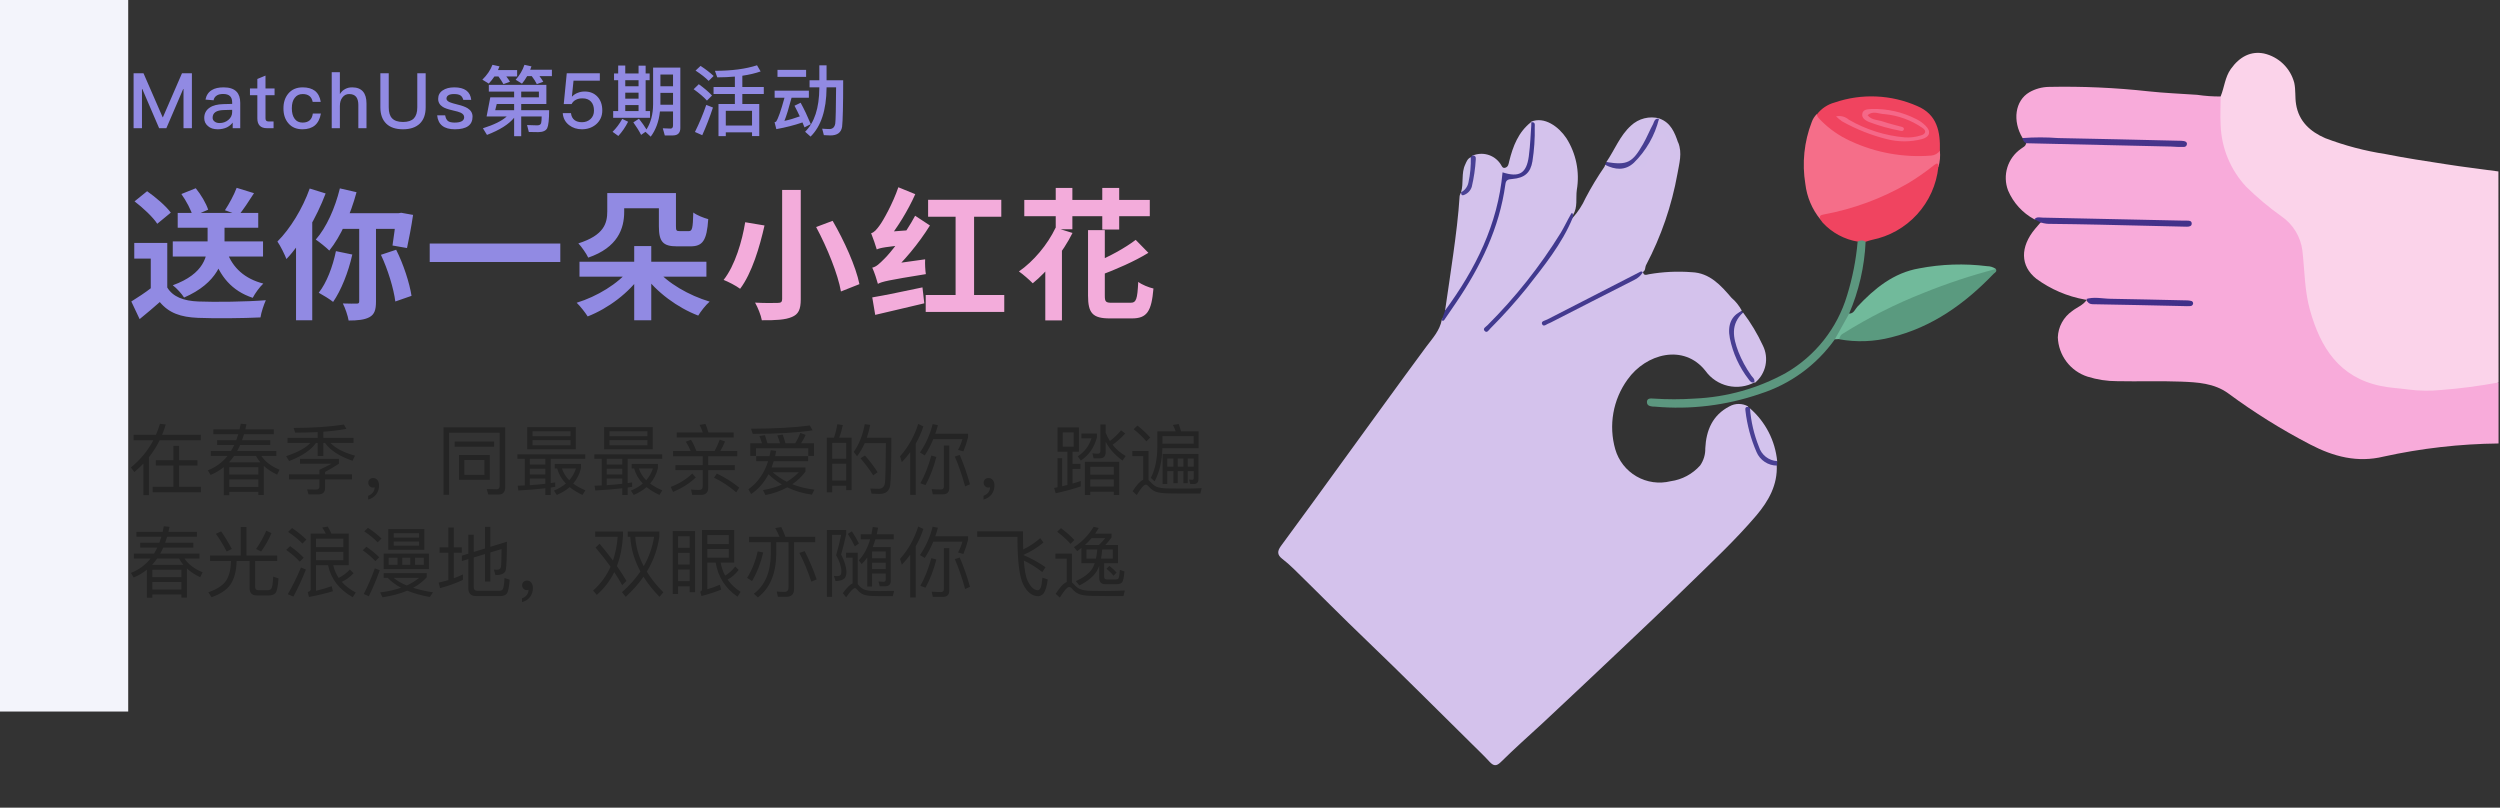 <svg width="390" height="126" viewBox="0 0 390 126" fill="none" xmlns="http://www.w3.org/2000/svg">
<rect x="0" y="0" width="390" height="126" fill="#333333" stroke="none"/>
<path d="M20.84 11.432V20H22.148V13.88H22.196L24.824 20H25.952L28.58 13.88H28.628V20H29.936V11.432H28.388L25.412 18.296H25.376L22.388 11.432H20.84ZM34.897 13.628C34.129 13.628 33.505 13.76 33.049 14.048C32.521 14.36 32.185 14.864 32.053 15.536L33.313 15.644C33.385 15.296 33.565 15.044 33.853 14.876C34.093 14.732 34.417 14.66 34.813 14.66C35.749 14.66 36.217 15.092 36.217 15.956V16.208L34.825 16.244C33.913 16.268 33.193 16.448 32.689 16.808C32.137 17.18 31.861 17.72 31.861 18.416C31.861 18.932 32.053 19.352 32.449 19.676C32.809 20 33.313 20.168 33.961 20.168C34.513 20.168 34.993 20.06 35.401 19.868C35.761 19.688 36.061 19.436 36.301 19.124V20H37.477V16.04C37.477 15.284 37.285 14.708 36.913 14.312C36.481 13.856 35.809 13.628 34.897 13.628ZM36.217 17.132V17.492C36.217 17.972 36.013 18.38 35.629 18.704C35.245 19.028 34.789 19.196 34.249 19.196C33.925 19.196 33.661 19.112 33.469 18.956C33.265 18.8 33.169 18.608 33.169 18.368C33.169 17.6 33.745 17.192 34.909 17.168L36.217 17.132ZM41.417 11.792L40.145 12.32V13.796H38.993V14.852H40.145V18.452C40.145 18.944 40.253 19.316 40.493 19.58C40.733 19.856 41.129 20 41.657 20H42.677V18.944H41.861C41.705 18.944 41.597 18.896 41.525 18.824C41.453 18.74 41.417 18.62 41.417 18.452V14.852H42.833V13.796H41.417V11.792ZM47.218 13.628C46.258 13.628 45.514 13.952 44.974 14.6C44.469 15.2 44.218 15.968 44.218 16.904C44.218 17.864 44.469 18.632 44.986 19.232C45.514 19.856 46.245 20.168 47.194 20.168C47.986 20.168 48.633 19.964 49.114 19.568C49.593 19.16 49.917 18.536 50.062 17.708H48.801C48.681 18.644 48.154 19.124 47.206 19.124C46.654 19.124 46.245 18.92 45.969 18.536C45.669 18.14 45.526 17.588 45.526 16.892C45.526 16.196 45.669 15.644 45.981 15.26C46.282 14.864 46.69 14.672 47.218 14.672C47.65 14.672 47.998 14.768 48.261 14.972C48.526 15.164 48.694 15.476 48.778 15.896H50.038C49.917 15.128 49.605 14.552 49.126 14.168C48.645 13.808 48.01 13.628 47.218 13.628ZM51.749 11.264V20H53.021V16.52C53.021 15.98 53.153 15.536 53.429 15.188C53.693 14.84 54.041 14.672 54.473 14.672C54.953 14.672 55.325 14.816 55.565 15.116C55.781 15.404 55.901 15.812 55.901 16.364V20H57.173V16.148C57.173 15.332 56.993 14.708 56.633 14.288C56.249 13.844 55.685 13.628 54.941 13.628C54.545 13.628 54.197 13.7 53.885 13.868C53.537 14.036 53.249 14.312 53.021 14.672V11.264H51.749ZM59.336 11.432V16.736C59.336 17.852 59.648 18.704 60.272 19.304C60.872 19.88 61.736 20.168 62.876 20.168C64.004 20.168 64.868 19.868 65.48 19.292C66.092 18.704 66.404 17.852 66.404 16.736V11.432H65.096V16.76C65.096 17.528 64.916 18.092 64.568 18.464C64.208 18.836 63.644 19.028 62.876 19.028C62.096 19.028 61.532 18.836 61.172 18.464C60.812 18.092 60.644 17.528 60.644 16.76V11.432H59.336ZM70.874 13.628C70.13 13.628 69.518 13.784 69.05 14.108C68.582 14.42 68.354 14.864 68.354 15.428C68.354 15.956 68.594 16.376 69.074 16.676C69.362 16.868 69.878 17.048 70.61 17.216C71.246 17.36 71.666 17.48 71.858 17.576C72.218 17.744 72.41 17.984 72.41 18.284C72.41 18.836 71.906 19.124 70.922 19.124C70.442 19.124 70.106 19.04 69.89 18.884C69.674 18.716 69.518 18.416 69.446 17.996H68.198C68.342 19.436 69.254 20.168 70.958 20.168C72.794 20.168 73.718 19.508 73.718 18.2C73.718 17.648 73.466 17.216 72.974 16.904C72.638 16.688 72.11 16.484 71.402 16.316C70.778 16.16 70.37 16.04 70.154 15.944C69.818 15.788 69.65 15.608 69.65 15.392C69.65 15.152 69.758 14.96 69.986 14.84C70.178 14.72 70.466 14.672 70.85 14.672C71.282 14.672 71.618 14.744 71.834 14.888C72.038 15.02 72.182 15.248 72.278 15.584H73.514C73.37 14.276 72.482 13.628 70.874 13.628ZM80.205 14.288V15.188H76.485L75.909 18.164H79.053C78.333 18.836 77.085 19.46 75.333 20.012L75.969 21.044C77.949 20.288 79.365 19.4 80.205 18.368V21.248H81.309V18.164H84.501C84.501 18.644 84.465 18.992 84.417 19.208C84.345 19.436 84.141 19.556 83.805 19.556C83.313 19.556 82.785 19.532 82.221 19.508L82.497 20.588C82.977 20.6 83.481 20.612 83.985 20.612C84.705 20.6 85.161 20.396 85.365 19.988C85.557 19.592 85.665 18.656 85.665 17.192H81.309V16.22H85.233V13.244H76.257V14.288H80.205ZM80.205 16.22V17.192H77.253L77.493 16.22H80.205ZM81.309 15.188V14.288H84.069V15.188H81.309ZM77.133 11.924H77.757C78.045 12.308 78.309 12.716 78.537 13.124L79.557 12.752C79.401 12.488 79.209 12.212 78.981 11.924H80.673V10.928H77.685C77.757 10.748 77.841 10.556 77.925 10.352L76.821 10.112C76.509 10.94 75.981 11.708 75.249 12.428L76.245 13.04C76.569 12.692 76.869 12.32 77.133 11.924ZM82.233 11.876H82.953C83.265 12.272 83.529 12.692 83.745 13.124L84.753 12.752C84.597 12.476 84.393 12.188 84.153 11.876H86.097V10.88H82.713C82.773 10.712 82.833 10.532 82.905 10.352L81.813 10.112C81.537 10.94 81.081 11.72 80.445 12.44L81.429 13.052C81.729 12.692 81.993 12.296 82.233 11.876ZM88.413 11.432L87.945 16.232H89.169C89.337 15.92 89.565 15.692 89.877 15.548C90.165 15.404 90.489 15.344 90.873 15.344C91.449 15.344 91.881 15.512 92.193 15.848C92.505 16.184 92.661 16.652 92.661 17.252C92.661 17.804 92.481 18.236 92.121 18.572C91.761 18.896 91.317 19.064 90.789 19.064C90.309 19.064 89.925 18.956 89.637 18.74C89.313 18.5 89.121 18.128 89.073 17.648H87.789C87.849 18.44 88.185 19.076 88.797 19.532C89.349 19.952 90.009 20.168 90.777 20.168C91.629 20.168 92.361 19.916 92.973 19.412C93.621 18.848 93.957 18.128 93.957 17.24C93.957 16.316 93.693 15.596 93.189 15.068C92.685 14.54 92.025 14.276 91.221 14.276C90.837 14.276 90.477 14.336 90.165 14.468C89.817 14.588 89.517 14.78 89.253 15.056H89.217L89.469 12.584H93.573V11.432H88.413ZM96.436 10.22V11.456H95.788V12.512H96.436V17.324H95.656V18.38H101.404V17.324H100.72V12.512H101.344V11.456H100.72V10.244H99.616V11.456H97.54V10.22H96.436ZM97.54 17.324V16.388H99.616V17.324H97.54ZM99.616 12.512V13.46H97.54V12.512H99.616ZM97.54 15.392V14.456H99.616V15.392H97.54ZM99.676 18.524L98.8 19.088C99.304 19.796 99.712 20.444 100.012 21.044L100.696 20.564L101.512 21.32C102.304 20.264 102.784 18.956 102.952 17.384H104.992V19.568C104.992 19.892 104.86 20.06 104.596 20.06C104.224 20.06 103.828 20.036 103.396 20.012L103.708 21.128H104.956C105.736 21.128 106.132 20.744 106.132 19.976V10.544H101.884V16.28C101.872 17.84 101.524 19.136 100.852 20.192C100.564 19.712 100.168 19.148 99.676 18.524ZM97.072 18.548C96.64 19.328 96.136 20 95.56 20.564L96.46 21.212C97.036 20.588 97.552 19.844 97.984 18.992L97.072 18.548ZM103.024 14.492H104.992V16.34H103.024V14.492ZM104.992 13.46H103.024V11.624H104.992V13.46ZM111.316 13.568V14.66H114.64V16.22H112.084V21.236H113.224V20.648H117.316V21.224H118.444V16.22H115.804V14.66H119.152V13.568H115.804V11.816C116.884 11.66 117.832 11.432 118.66 11.144L118.096 10.184C116.32 10.76 114.136 11.048 111.532 11.048L111.892 12.068C112.864 12.068 113.776 12.02 114.64 11.948V13.568H111.316ZM113.224 19.58V17.288H117.316V19.58H113.224ZM109.288 10.28L108.508 11.012C109.384 11.588 110.068 12.128 110.548 12.62L111.328 11.852C110.764 11.324 110.08 10.796 109.288 10.28ZM109.012 13.136L108.208 13.916C109.096 14.552 109.792 15.14 110.284 15.692L111.076 14.9C110.524 14.312 109.828 13.724 109.012 13.136ZM110.176 16.364C109.684 17.804 109.096 19.208 108.412 20.588L109.552 21.092C110.152 19.748 110.716 18.308 111.22 16.772L110.176 16.364ZM121.288 10.904V11.996H125.752V10.904H121.288ZM120.844 14.144V15.248H122.38C121.828 17.264 121.396 18.5 121.072 18.968C121.024 19.004 120.952 19.04 120.832 19.064L121.108 20.144C122.572 19.88 123.928 19.532 125.188 19.1L125.5 19.868L126.484 19.364C125.98 18.152 125.452 17.036 124.9 16.028L123.94 16.496C124.216 17.012 124.492 17.564 124.768 18.152C123.964 18.452 123.16 18.692 122.368 18.86C122.68 18.092 123.052 16.892 123.484 15.248H126.184V14.144H120.844ZM127.816 10.196V12.524H126.292V13.628H127.816V13.736C127.792 16.868 127.048 19.136 125.596 20.552L126.448 21.308C128.08 19.712 128.908 17.192 128.944 13.736V13.628H130.432C130.408 16.82 130.372 18.704 130.3 19.268C130.204 19.844 129.904 20.132 129.376 20.132C129.064 20.132 128.692 20.108 128.26 20.072L128.524 21.08C129.004 21.104 129.34 21.128 129.532 21.128C130.624 21.128 131.236 20.672 131.368 19.76C131.476 18.848 131.536 16.436 131.536 12.524H128.944V10.196H127.816Z" fill="#918AE3"/>
<path d="M26.952 37.66V40.014H41.032V37.66H26.952ZM27.722 33.216V35.526H40.284V33.216H27.722ZM32.386 34.338V37.836C32.386 39.882 31.924 42.698 26.952 44.502C27.568 44.964 28.382 45.866 28.712 46.416C33.948 44.15 35.026 40.674 35.026 37.88V34.338H32.386ZM35.422 39.332L33.2 39.794C34.278 43.116 36.17 45.382 39.426 46.46C39.778 45.778 40.504 44.766 41.076 44.238C38.172 43.49 36.302 41.774 35.422 39.332ZM26.094 37.902H20.946V40.344H23.52V45.998H26.094V37.902ZM26.094 44.854H23.674C22.662 45.646 21.474 46.416 20.484 47.032L21.782 49.782C22.97 48.814 23.96 47.978 24.928 47.12C26.358 48.836 28.184 49.474 30.89 49.584C33.53 49.694 37.974 49.65 40.636 49.518C40.746 48.726 41.186 47.45 41.472 46.834C38.502 47.076 33.508 47.142 30.934 47.032C28.646 46.944 26.974 46.306 26.094 44.854ZM20.99 31.412C22.288 32.402 23.872 33.876 24.532 34.91L26.644 33.172C25.896 32.138 24.268 30.752 22.948 29.828L20.99 31.412ZM36.918 29.3C36.522 30.378 35.73 31.83 35.092 32.798L37.248 33.568C37.952 32.71 38.81 31.412 39.624 30.136L36.918 29.3ZM28.294 30.268C29.064 31.346 29.834 32.798 30.076 33.744L32.474 32.71C32.166 31.742 31.352 30.356 30.538 29.366L28.294 30.268ZM53.022 29.388C52.274 32.446 50.932 35.482 49.26 37.374C49.854 37.77 50.91 38.628 51.372 39.09C53.132 36.912 54.694 33.458 55.618 29.982L53.022 29.388ZM52.406 39.178C51.9 41.62 50.954 44.128 49.722 45.668C50.338 45.998 51.46 46.68 51.966 47.098C53.198 45.316 54.342 42.5 54.958 39.706L52.406 39.178ZM53.506 33.26L52.516 35.702H62.526V33.26H53.506ZM56.036 34.338V47.01C56.036 47.296 55.926 47.362 55.64 47.362C55.332 47.362 54.408 47.384 53.484 47.34C53.858 48.066 54.254 49.232 54.386 50.002C55.794 50.002 56.872 49.892 57.642 49.474C58.434 49.034 58.654 48.308 58.654 47.032V34.338H56.036ZM59.424 39.75C60.502 42.016 61.426 45.052 61.668 47.032L64.198 46.152C63.89 44.15 62.944 41.224 61.8 38.958L59.424 39.75ZM61.822 33.26V33.612C61.668 35.152 61.426 37.11 61.228 38.298L63.494 38.694C63.78 37.374 64.176 35.328 64.44 33.524L62.592 33.194L62.174 33.26H61.822ZM48.314 29.41C47.192 32.556 45.278 35.68 43.276 37.682C43.738 38.32 44.442 39.772 44.684 40.41C47.082 37.902 49.37 33.942 50.8 30.18L48.314 29.41ZM46.18 35.482V49.958H48.71V32.996L48.688 32.974L46.18 35.482ZM67.036 37.99V40.872H87.408V37.99H67.036ZM96.032 30.114V32.49H104.04V30.114H96.032ZM94.734 30.114V32.952C94.734 34.822 94.25 36.692 90.224 37.968C90.664 38.408 91.5 39.596 91.764 40.19C96.362 38.606 97.374 35.68 97.374 33.04V30.114H94.734ZM102.786 30.114V35.306C102.786 37.704 103.424 38.43 105.602 38.43C106.02 38.43 107.252 38.43 107.714 38.43C109.606 38.43 110.266 37.55 110.486 34.184C109.804 34.008 108.682 33.568 108.154 33.15C108.088 35.658 107.978 36.054 107.45 36.054C107.164 36.054 106.284 36.054 106.042 36.054C105.514 36.054 105.448 35.966 105.448 35.262V30.114H102.786ZM90.4 40.828V43.16H110.2V40.828H90.4ZM98.936 38.386V49.958H101.598V38.386H98.936ZM98.166 42.06C96.45 44.238 93.128 46.262 89.96 47.23C90.51 47.758 91.28 48.726 91.676 49.364C94.888 48.11 98.144 45.668 100.08 42.852L98.166 42.06ZM102.368 41.994L100.432 42.83C102.412 45.58 105.69 48 108.924 49.232C109.32 48.572 110.112 47.56 110.706 47.054C107.472 46.086 104.106 44.15 102.368 41.994Z" fill="#918AE3"/>
<path d="M122.014 29.63V46.658C122.014 47.098 121.838 47.252 121.354 47.252C120.892 47.274 119.242 47.296 117.79 47.208C118.208 47.934 118.714 49.188 118.846 49.958C121.002 49.98 122.52 49.892 123.532 49.452C124.544 49.034 124.918 48.308 124.918 46.68V29.63H122.014ZM127.316 35.416C129.054 38.65 130.726 42.808 131.188 45.47L134.07 44.326C133.52 41.576 131.694 37.55 129.89 34.448L127.316 35.416ZM116.25 34.668C115.788 37.55 114.666 41.422 112.884 43.666C113.61 43.952 114.82 44.568 115.458 45.052C117.306 42.61 118.516 38.496 119.264 35.174L116.25 34.668ZM136.952 44.282C136.952 43.798 138.646 42.984 138.646 42.984V42.918C140.934 40.85 143.31 38.012 145.07 35.174L142.76 33.656C141.198 36.604 138.778 39.596 137.964 40.366C137.194 41.136 136.71 41.62 136.072 41.752C136.402 42.456 136.82 43.754 136.952 44.282ZM136.952 44.282C137.59 43.93 138.558 43.71 144.432 42.764C144.344 42.214 144.278 41.158 144.322 40.454L138.008 41.334L136.82 42.148L136.952 44.282ZM136.776 38.914C136.776 38.43 138.382 37.572 138.382 37.572V37.506C139.944 35.592 141.638 32.864 142.782 30.29L140.142 29.212C139.284 31.742 137.766 34.426 137.26 35.108C136.754 35.812 136.38 36.252 135.896 36.384C136.182 37.088 136.622 38.364 136.776 38.914ZM136.776 38.914C137.282 38.672 138.118 38.496 142.276 38.1C142.298 37.528 142.408 36.56 142.584 35.856L137.876 36.208L136.71 36.956L136.776 38.914ZM136.072 46.394L136.534 49.122C138.734 48.594 141.55 47.956 144.19 47.318L143.904 44.832C141.066 45.426 138.074 46.064 136.072 46.394ZM144.784 31.17V33.81H156.202V31.17H144.784ZM144.41 46.02V48.66H156.664V46.02H144.41ZM149.074 32.05V47.516H151.956V32.05H149.074ZM164.672 35.526C163.418 38.166 161.24 40.762 158.952 42.346C159.568 42.764 160.646 43.71 161.108 44.194C163.396 42.346 165.794 39.376 167.312 36.34L164.672 35.526ZM169.732 35.9V46.108C169.732 48.858 170.458 49.672 173.142 49.672C173.692 49.672 176.002 49.672 176.574 49.672C178.928 49.672 179.632 48.594 179.94 45.008C179.236 44.854 178.136 44.414 177.564 43.974C177.432 46.702 177.256 47.23 176.354 47.23C175.826 47.23 173.912 47.23 173.472 47.23C172.504 47.23 172.35 47.098 172.35 46.108V35.9H169.732ZM177.168 37.418C175.562 38.65 173.032 40.058 170.678 41.004C171.03 41.532 171.448 42.412 171.602 42.962C174.11 42.016 176.97 40.784 179.148 39.442L177.168 37.418ZM159.788 31.192V33.722H179.368V31.192H159.788ZM164.694 29.322V35.768H167.29V29.322H164.694ZM171.954 29.322V35.812H174.594V29.322H171.954ZM163.066 40.146V49.98H165.662V37.55V37.528L163.066 40.146Z" fill="#F3ACDB"/>
<path d="M24.308 71.788V72.628H27.056V75.94H23.816V76.792H31.34V75.94H27.932V72.628H30.8V71.788H27.932V69.556H27.056V71.788H24.308ZM22.376 72.316V77.236H23.228V71.332C23.876 70.516 24.44 69.628 24.908 68.68H31.328V67.828H25.292C25.508 67.312 25.688 66.772 25.856 66.22L24.956 66.112C24.788 66.7 24.572 67.276 24.332 67.828H20.84V68.68H23.924C23.084 70.276 21.92 71.692 20.42 72.928L20.96 73.636C21.464 73.216 21.932 72.772 22.376 72.316ZM33.284 66.976V67.732H37.172C37.076 68.044 36.968 68.356 36.86 68.668H33.872V69.424H36.536C36.38 69.748 36.212 70.06 36.032 70.36H32.888V71.128H35.492C34.676 72.148 33.656 72.892 32.42 73.372L32.852 74.092C33.596 73.78 34.292 73.372 34.916 72.868V77.248H35.768V76.732H40.304V77.224H41.156V72.676C41.708 73.192 42.392 73.648 43.232 74.044L43.604 73.276C42.32 72.748 41.372 72.028 40.772 71.128H43.112V70.36H36.992C37.16 70.06 37.316 69.748 37.46 69.424H42.164V68.668H37.76C37.868 68.38 37.976 68.068 38.072 67.732H42.716V66.976H38.276C38.336 66.712 38.396 66.448 38.444 66.184L37.556 66.1L37.376 66.976H33.284ZM40.616 72.124H35.72C35.996 71.824 36.26 71.488 36.512 71.128H39.932C40.112 71.464 40.34 71.8 40.616 72.124ZM35.768 75.964V74.788H40.304V75.964H35.768ZM35.768 74.032V72.88H40.304V74.032H35.768ZM49.556 67.408V68.308H44.852V69.1H48.416C47.72 69.868 46.46 70.552 44.636 71.164L45.104 71.92C47.156 71.128 48.548 70.18 49.292 69.1H49.556V71.14H50.444V69.1H50.708C51.524 70.252 52.952 71.176 54.992 71.884L55.376 71.08C53.624 70.6 52.352 69.94 51.548 69.1H55.148V68.308H50.444V67.348C51.812 67.252 53 67.096 54.032 66.904L53.648 66.232C51.56 66.568 48.944 66.748 45.8 66.76L46.052 67.492C47.3 67.492 48.476 67.456 49.556 67.408ZM45.08 73.996V74.788H49.832V75.88C49.832 76.204 49.652 76.372 49.316 76.372C48.812 76.372 48.344 76.36 47.912 76.348L48.128 77.128H49.616C50.336 77.128 50.708 76.804 50.708 76.156V74.788H54.908V73.996H50.708V73.624C51.5 73.204 52.22 72.772 52.868 72.34V71.584H46.796V72.34H51.716C51.284 72.58 50.66 72.904 49.832 73.288V73.996H45.08ZM58.232 74.572C57.992 74.572 57.812 74.632 57.668 74.776C57.524 74.908 57.452 75.088 57.452 75.316C57.452 75.52 57.524 75.7 57.668 75.844C57.812 75.988 57.98 76.06 58.184 76.06C58.304 76.06 58.4 76.036 58.448 76.012C58.448 76.3 58.364 76.564 58.184 76.816C57.992 77.056 57.74 77.236 57.428 77.344V77.932C57.932 77.8 58.352 77.536 58.664 77.152C58.976 76.744 59.132 76.276 59.132 75.748C59.132 75.4 59.048 75.124 58.892 74.908C58.724 74.68 58.496 74.572 58.232 74.572ZM77.768 77.152C78.464 77.152 78.812 76.756 78.812 75.976V66.664H69.188V77.188H70.052V67.504H77.948V75.784C77.948 76.144 77.792 76.324 77.492 76.324L75.932 76.288L76.172 77.152H77.768ZM70.928 68.884V69.688H77.084V68.884H70.928ZM71.6 70.984V74.848H76.412V70.984H71.6ZM75.572 74.08H72.44V71.764H75.572V74.08ZM80.72 70.876V71.572H81.872V75.724L80.756 75.772L80.864 76.516C82.532 76.42 83.936 76.3 85.076 76.168V77.224H85.916V76.06C86.156 76.012 86.396 75.976 86.612 75.94V75.256C86.396 75.292 86.156 75.328 85.916 75.364V71.572H91.304V70.876H80.72ZM82.652 75.688V74.656H85.076V75.472C84.356 75.556 83.54 75.628 82.652 75.688ZM82.652 74.02V73.12H85.076V74.02H82.652ZM82.652 72.472V71.572H85.076V72.472H82.652ZM82.244 66.628V70.084H89.828V66.628H82.244ZM89 69.46H83.072V68.656H89V69.46ZM83.072 68.044V67.276H89V68.044H83.072ZM86.924 73.084C87.164 73.96 87.608 74.74 88.28 75.436C87.764 75.868 87.14 76.228 86.42 76.54L86.864 77.212C87.644 76.876 88.316 76.468 88.868 75.988C89.408 76.432 90.08 76.84 90.872 77.212L91.316 76.492C90.572 76.18 89.948 75.832 89.42 75.436C89.996 74.764 90.404 73.972 90.632 73.048V72.376H86.54V73.084H86.924ZM88.808 74.92C88.256 74.38 87.884 73.768 87.668 73.084H89.852C89.636 73.756 89.288 74.368 88.808 74.92ZM92.72 70.876V71.572H93.872V75.724L92.756 75.772L92.864 76.516C94.532 76.42 95.936 76.3 97.076 76.168V77.224H97.916V76.06C98.156 76.012 98.396 75.976 98.612 75.94V75.256C98.396 75.292 98.156 75.328 97.916 75.364V71.572H103.304V70.876H92.72ZM94.652 75.688V74.656H97.076V75.472C96.356 75.556 95.54 75.628 94.652 75.688ZM94.652 74.02V73.12H97.076V74.02H94.652ZM94.652 72.472V71.572H97.076V72.472H94.652ZM94.244 66.628V70.084H101.828V66.628H94.244ZM101 69.46H95.072V68.656H101V69.46ZM95.072 68.044V67.276H101V68.044H95.072ZM98.924 73.084C99.164 73.96 99.608 74.74 100.28 75.436C99.764 75.868 99.14 76.228 98.42 76.54L98.864 77.212C99.644 76.876 100.316 76.468 100.868 75.988C101.408 76.432 102.08 76.84 102.872 77.212L103.316 76.492C102.572 76.18 101.948 75.832 101.42 75.436C101.996 74.764 102.404 73.972 102.632 73.048V72.376H98.54V73.084H98.924ZM100.808 74.92C100.256 74.38 99.884 73.768 99.668 73.084H101.852C101.636 73.756 101.288 74.368 100.808 74.92ZM111.824 73.876L111.392 74.524C112.568 75.076 113.732 75.844 114.86 76.804L115.316 76.072C114.26 75.208 113.096 74.476 111.824 73.876ZM107.996 73.876C107.108 74.74 105.992 75.436 104.636 75.964L104.996 76.744C106.412 76.144 107.6 75.388 108.536 74.488L107.996 73.876ZM110.048 66.136L109.136 66.28C109.316 66.64 109.484 67.036 109.64 67.468H105.572V68.248H114.452V67.468H110.516C110.372 66.964 110.216 66.52 110.048 66.136ZM104.996 70.36V71.176H109.628V72.556H105.368V73.336H109.628V75.856C109.628 76.24 109.436 76.432 109.052 76.432C108.656 76.432 108.236 76.408 107.804 76.372L107.984 77.2H109.352C110.096 77.2 110.48 76.828 110.48 76.084V73.336H114.632V72.556H110.48V71.176H115.016V70.36H112.364C112.628 69.928 112.88 69.424 113.108 68.872L112.28 68.584C112.052 69.208 111.788 69.796 111.476 70.36H108.644C108.38 69.676 108.104 69.088 107.792 68.608L106.988 68.908C107.288 69.364 107.54 69.856 107.756 70.36H104.996ZM126.98 69.148H124.964C125.228 68.764 125.468 68.332 125.684 67.84L124.856 67.54C124.64 68.104 124.376 68.644 124.064 69.148H122.528C122.396 68.644 122.252 68.188 122.096 67.792L121.256 67.924C121.412 68.284 121.556 68.692 121.688 69.148H119.72C119.588 68.68 119.456 68.26 119.324 67.888L118.472 68.02C118.616 68.368 118.748 68.74 118.868 69.148H117.044V71.128H117.932V69.928H126.092V71.128H126.98V69.148ZM126.332 66.376C123.908 66.7 120.848 66.868 117.164 66.88L117.428 67.684C121.316 67.684 124.424 67.492 126.764 67.132L126.332 66.376ZM120.236 70.228C120.176 70.54 120.116 70.84 120.044 71.152H117.968V71.944H119.828C119.228 73.84 118.196 75.292 116.756 76.324L117.176 77.068C118.292 76.324 119.192 75.304 119.888 73.984C120.512 74.596 121.208 75.124 121.976 75.58C121.124 75.988 120.14 76.276 119.024 76.456L119.408 77.224C120.62 77.008 121.76 76.6 122.816 76.024C123.968 76.588 125.24 76.972 126.656 77.164L127.04 76.384C125.792 76.24 124.652 75.952 123.596 75.544C124.4 74.992 125.084 74.332 125.648 73.576V72.928H120.368C120.488 72.616 120.596 72.28 120.704 71.944H126.068V71.152H120.92C120.98 70.888 121.04 70.624 121.088 70.336L120.236 70.228ZM120.536 73.672H124.616C124.1 74.212 123.476 74.704 122.744 75.16C121.94 74.752 121.208 74.248 120.536 73.672ZM132.848 68.272H130.916C131.156 67.672 131.336 67.012 131.48 66.304L130.616 66.184C130.508 66.904 130.34 67.6 130.1 68.272H128.984V76.804H129.824V75.772H132.008V76.456H132.848V68.272ZM129.824 74.968V72.34H132.008V74.968H129.824ZM129.824 71.56V69.088H132.008V71.56H129.824ZM134.936 71.056L134.24 71.488C135.068 72.472 135.728 73.36 136.22 74.152L136.904 73.672C136.448 72.928 135.8 72.052 134.936 71.056ZM139.052 68.284H135.224C135.44 67.66 135.608 66.988 135.752 66.28L134.9 66.172C134.588 67.876 134.024 69.316 133.184 70.492L133.7 71.176C134.168 70.564 134.564 69.88 134.9 69.124H138.2C138.176 72.58 138.128 74.656 138.056 75.328C137.96 75.94 137.636 76.252 137.072 76.252C136.7 76.252 136.268 76.24 135.764 76.216L135.968 77.008C136.544 77.032 136.952 77.056 137.192 77.056C138.2 77.056 138.752 76.588 138.872 75.676C138.992 74.74 139.052 72.268 139.052 68.284ZM141.992 70.54V77.2H142.856V69.208C143.336 68.368 143.732 67.468 144.044 66.52L143.24 66.136C142.652 68.032 141.704 69.724 140.408 71.188L140.684 72.1C141.152 71.608 141.584 71.092 141.992 70.54ZM149.72 70.972L148.952 71.224C149.54 72.568 150.08 74.128 150.56 75.88L151.316 75.544C150.86 73.912 150.332 72.388 149.72 70.972ZM145.592 68.5H150.14C149.96 69.124 149.732 69.676 149.456 70.18L150.284 70.42C150.584 69.7 150.824 68.968 151.016 68.224V67.66H145.904C146.048 67.24 146.192 66.796 146.312 66.328L145.496 66.16C145.088 67.78 144.428 69.256 143.516 70.588L144.26 71.044C144.764 70.276 145.208 69.436 145.592 68.5ZM147.092 77.116C147.752 77.116 148.088 76.78 148.088 76.108V69.508H147.248V75.892C147.248 76.204 147.092 76.36 146.792 76.36C146.336 76.36 145.844 76.336 145.34 76.3L145.52 77.116H147.092ZM145.292 71.068C144.8 72.82 144.224 74.26 143.576 75.388L144.38 75.676C145.076 74.416 145.64 72.952 146.072 71.284L145.292 71.068ZM154.232 74.572C153.992 74.572 153.812 74.632 153.668 74.776C153.524 74.908 153.452 75.088 153.452 75.316C153.452 75.52 153.524 75.7 153.668 75.844C153.812 75.988 153.98 76.06 154.184 76.06C154.304 76.06 154.4 76.036 154.448 76.012C154.448 76.3 154.364 76.564 154.184 76.816C153.992 77.056 153.74 77.236 153.428 77.344V77.932C153.932 77.8 154.352 77.536 154.664 77.152C154.976 76.744 155.132 76.276 155.132 75.748C155.132 75.4 155.048 75.124 154.892 74.908C154.724 74.68 154.496 74.572 154.232 74.572ZM164.972 66.676V70.468H166.52V75.652C166.256 75.724 165.98 75.784 165.692 75.856V71.476H164.972V76.012L164.444 76.12L164.684 76.948C166.172 76.624 167.468 76.264 168.596 75.88V75.04C168.188 75.184 167.756 75.316 167.312 75.436V73.156H168.548V72.364H167.312V70.468H168.308V66.676H164.972ZM167.492 69.676H165.788V67.456H167.492V69.676ZM170.084 74.788H173.756V75.904H170.084V74.788ZM173.756 76.708V77.224H174.596V72.04H169.244V77.224H170.084V76.708H173.756ZM173.756 74.044H170.084V72.82H173.756V74.044ZM171.56 71.5C172.172 71.5 172.484 71.176 172.484 70.528V68.908C173.048 70.012 173.924 70.984 175.112 71.848L175.604 71.14C174.788 70.66 174.116 70.084 173.564 69.388C174.236 68.908 174.896 68.32 175.532 67.624L174.884 67.132C174.368 67.756 173.792 68.308 173.144 68.8C172.88 68.392 172.664 67.96 172.484 67.504V66.22H171.668V70.312C171.668 70.624 171.536 70.78 171.284 70.78C171.008 70.78 170.72 70.756 170.42 70.72L170.6 71.5H171.56ZM168.704 67.636V68.38H170.276C169.88 69.592 169.16 70.528 168.128 71.188L168.608 71.848C169.856 71.02 170.696 69.82 171.116 68.248V67.636H168.704ZM177.44 66.388L176.852 66.952C177.692 67.624 178.352 68.26 178.832 68.86L179.432 68.26C178.892 67.636 178.232 67.012 177.44 66.388ZM184.508 76.996H187.256L187.46 76.156C187.148 76.18 186.692 76.192 186.116 76.204C185.528 76.204 184.952 76.216 184.388 76.216C183.452 76.216 182.66 76.204 182.024 76.192C181.304 76.168 180.764 76.084 180.392 75.928C180.056 75.76 179.744 75.496 179.456 75.16C179.36 75.052 179.264 74.968 179.168 74.896V70.36H176.648V71.152H178.34V74.836C177.86 75.052 177.308 75.652 176.684 76.636L177.332 77.224C177.98 76.144 178.448 75.604 178.736 75.604C178.88 75.604 179.036 75.7 179.204 75.904C179.576 76.336 179.996 76.624 180.476 76.768C180.956 76.888 181.592 76.96 182.36 76.972C183.128 76.984 183.848 76.996 184.508 76.996ZM186.212 75.508C186.704 75.508 186.956 75.256 186.956 74.752V70.816H181.364V75.508H182.096V73.492H183.056V75.376H183.728V73.492H184.616V75.376H185.288V73.492H186.224V74.596C186.224 74.764 186.14 74.848 185.972 74.848L185.492 74.812L185.684 75.508H186.212ZM182.096 72.796V71.536H183.056V72.796H182.096ZM183.728 71.536H184.616V72.796H183.728V71.536ZM185.288 71.536H186.224V72.796H185.288V71.536ZM186.212 68.032V69.208H181.34V68.032H186.212ZM181.328 69.916H186.98V67.288H184.244C184.124 66.856 183.992 66.484 183.872 66.148L182.972 66.292C183.14 66.592 183.284 66.928 183.404 67.288H180.548V69.628C180.536 71.632 180.2 73.276 179.528 74.548L180.128 75.088C180.884 73.648 181.28 71.92 181.328 69.916ZM21.284 82.976V83.732H25.172C25.076 84.044 24.968 84.356 24.86 84.668H21.872V85.424H24.536C24.38 85.748 24.212 86.06 24.032 86.36H20.888V87.128H23.492C22.676 88.148 21.656 88.892 20.42 89.372L20.852 90.092C21.596 89.78 22.292 89.372 22.916 88.868V93.248H23.768V92.732H28.304V93.224H29.156V88.676C29.708 89.192 30.392 89.648 31.232 90.044L31.604 89.276C30.32 88.748 29.372 88.028 28.772 87.128H31.112V86.36H24.992C25.16 86.06 25.316 85.748 25.46 85.424H30.164V84.668H25.76C25.868 84.38 25.976 84.068 26.072 83.732H30.716V82.976H26.276C26.336 82.712 26.396 82.448 26.444 82.184L25.556 82.1L25.376 82.976H21.284ZM28.616 88.124H23.72C23.996 87.824 24.26 87.488 24.512 87.128H27.932C28.112 87.464 28.34 87.8 28.616 88.124ZM23.768 91.964V90.788H28.304V91.964H23.768ZM23.768 90.032V88.88H28.304V90.032H23.768ZM37.556 82.208V86.66H32.768V87.512H36.032V87.596C36.008 88.832 35.744 89.84 35.264 90.608C34.736 91.352 33.824 91.94 32.504 92.396L32.996 93.164C34.352 92.696 35.336 92.048 35.936 91.208C36.548 90.296 36.872 89.096 36.908 87.596V87.512H38.936V91.712C38.936 92.492 39.296 92.888 40.04 92.888H41.912C42.392 92.888 42.74 92.768 42.956 92.528C43.196 92.264 43.364 91.496 43.448 90.224L42.62 89.96C42.572 90.992 42.476 91.604 42.332 91.82C42.212 91.988 42.02 92.072 41.756 92.072H40.304C39.968 92.072 39.8 91.892 39.8 91.532V87.512H43.244V86.66H38.444V82.208H37.556ZM41.54 82.784C41.144 83.72 40.616 84.68 39.956 85.64L40.736 86.036C41.396 85.112 41.936 84.152 42.344 83.168L41.54 82.784ZM34.496 82.892L33.68 83.276C34.268 84.092 34.832 85.004 35.36 86.036L36.164 85.64C35.636 84.644 35.084 83.732 34.496 82.892ZM54.584 88.844C54.032 89.42 53.444 89.864 52.832 90.152C52.424 89.552 52.148 88.892 51.98 88.172H54.404V83.24H51.692C51.512 82.832 51.32 82.46 51.128 82.148L50.264 82.292C50.468 82.58 50.66 82.892 50.828 83.24H48.464V91.964C48.464 92.144 48.308 92.276 48.008 92.348L48.2 93.128C49.7 92.84 50.948 92.54 51.932 92.228L51.74 91.448C50.924 91.736 50.108 91.976 49.292 92.168V88.172H51.176C51.62 90.296 52.904 91.964 55.028 93.164L55.496 92.432C54.608 91.964 53.876 91.412 53.312 90.764C54.008 90.452 54.62 89.996 55.16 89.42L54.584 88.844ZM45.56 82.376L44.948 82.976C45.896 83.624 46.64 84.224 47.18 84.8L47.792 84.176C47.192 83.576 46.448 82.976 45.56 82.376ZM45.26 85.196L44.648 85.784C45.548 86.432 46.256 87.044 46.76 87.62L47.372 87.008C46.808 86.408 46.1 85.796 45.26 85.196ZM46.952 88.532C46.364 89.948 45.68 91.34 44.9 92.696L45.764 93.068C46.484 91.748 47.132 90.344 47.72 88.844L46.952 88.532ZM49.292 86.096H53.564V87.392H49.292V86.096ZM53.564 85.352H49.292V84.032H53.564V85.352ZM57.404 82.34L56.828 82.892C57.716 83.492 58.412 84.068 58.916 84.608L59.516 84.008C58.94 83.456 58.244 82.892 57.404 82.34ZM57.164 85.292L56.588 85.844C57.428 86.444 58.076 87.008 58.556 87.536L59.156 86.936C58.616 86.384 57.956 85.844 57.164 85.292ZM58.472 88.664C57.992 90.032 57.416 91.364 56.744 92.66L57.536 93.02C58.16 91.748 58.736 90.392 59.24 88.952L58.472 88.664ZM60.572 82.532V85.772H66.2V82.532H60.572ZM65.372 85.124H61.424V84.476H65.372V85.124ZM61.424 83.864V83.18H65.372V83.864H61.424ZM59.852 86.36V88.772H66.908V86.36H59.852ZM66.116 88.112H64.748V87.008H66.116V88.112ZM64.004 88.112H62.756V87.008H64.004V88.112ZM62.012 88.112H60.632V87.008H62.012V88.112ZM60.5 90.152C61.04 90.728 61.724 91.244 62.564 91.688C61.604 92.024 60.524 92.264 59.3 92.42L59.672 93.176C61.136 92.96 62.432 92.612 63.536 92.144C64.52 92.552 65.696 92.888 67.052 93.128L67.544 92.408C66.392 92.228 65.36 91.988 64.448 91.7C65.276 91.244 65.984 90.704 66.572 90.056V89.408H59.852V90.152H60.5ZM63.452 91.34C62.636 91.004 61.964 90.608 61.412 90.152H65.372C64.82 90.608 64.184 91.004 63.452 91.34ZM79.076 84.512L76.496 85.304V82.196H75.656V85.568L73.904 86.108V83.42H73.064V86.372L72.056 86.684V87.524L73.064 87.212V91.784C73.064 92.576 73.46 92.984 74.264 92.984H78.056C78.5 92.984 78.824 92.864 79.028 92.636C79.268 92.372 79.424 91.64 79.508 90.428L78.704 90.176C78.656 91.148 78.56 91.736 78.428 91.928C78.332 92.084 78.152 92.168 77.9 92.168H74.528C74.108 92.168 73.904 91.976 73.904 91.616V86.96L75.656 86.432V90.716H76.496V86.18L78.248 85.652C78.236 87.284 78.2 88.232 78.14 88.484C78.068 88.748 77.864 88.88 77.54 88.88C77.396 88.88 77.228 88.868 77.048 88.856L77.288 89.708H77.36C78.26 89.708 78.776 89.444 78.896 88.94C79.016 88.412 79.076 86.936 79.076 84.512ZM72.212 89.612C71.756 89.828 71.276 90.032 70.796 90.212V86.228H72.044V85.388H70.796V82.292H69.944V85.388H68.576V86.228H69.944V90.5C69.44 90.644 68.936 90.776 68.432 90.884L68.648 91.748C69.92 91.412 71.108 90.98 72.212 90.464V89.612ZM82.232 90.572C81.992 90.572 81.812 90.632 81.668 90.776C81.524 90.908 81.452 91.088 81.452 91.316C81.452 91.52 81.524 91.7 81.668 91.844C81.812 91.988 81.98 92.06 82.184 92.06C82.304 92.06 82.4 92.036 82.448 92.012C82.448 92.3 82.364 92.564 82.184 92.816C81.992 93.056 81.74 93.236 81.428 93.344V93.932C81.932 93.8 82.352 93.536 82.664 93.152C82.976 92.744 83.132 92.276 83.132 91.748C83.132 91.4 83.048 91.124 82.892 90.908C82.724 90.68 82.496 90.572 82.232 90.572ZM93.536 84.824L92.912 85.424C93.776 86.444 94.556 87.44 95.252 88.412C94.604 89.852 93.692 91.1 92.516 92.132L93.104 92.804C94.256 91.796 95.156 90.608 95.828 89.252C96.284 89.948 96.704 90.62 97.064 91.292L97.724 90.62C97.268 89.852 96.776 89.072 96.236 88.304C96.776 86.9 97.088 85.328 97.184 83.576V82.916H92.852V83.744H96.356C96.26 85.064 96.008 86.3 95.624 87.452C94.976 86.576 94.28 85.7 93.536 84.824ZM97.928 82.916V83.744H98.324C98.432 85.604 98.96 87.404 99.908 89.156C99.14 90.284 98.18 91.364 97.028 92.384L97.616 93.104C98.696 92.108 99.62 91.064 100.388 89.972C101.036 91.028 101.876 92.072 102.884 93.104L103.484 92.396C102.428 91.352 101.576 90.284 100.904 89.18C101.948 87.452 102.596 85.628 102.86 83.684V82.916H97.928ZM99.104 83.744H102.044C101.78 85.364 101.24 86.9 100.424 88.34C99.644 86.852 99.2 85.328 99.104 83.744ZM111.644 87.764C112.028 90.02 113.168 91.796 115.052 93.08L115.532 92.324C114.704 91.796 114.032 91.16 113.504 90.416C114.152 90.068 114.728 89.564 115.232 88.904L114.704 88.376C114.2 89.012 113.672 89.48 113.12 89.792C112.784 89.18 112.556 88.508 112.424 87.764H114.536V82.676H109.508V91.952C109.508 92.108 109.412 92.228 109.244 92.3L109.424 92.984C110.66 92.66 111.68 92.324 112.496 91.976L112.304 91.22C111.656 91.508 111.008 91.736 110.348 91.916V87.764H111.644ZM108.428 82.844H104.948V92.66H105.776V91.472H107.588V92.384H108.428V82.844ZM105.776 90.656V88.844H107.588V90.656H105.776ZM105.776 88.064V86.252H107.588V88.064H105.776ZM105.776 85.46V83.66H107.588V85.46H105.776ZM110.348 85.64H113.696V86.996H110.348V85.64ZM113.696 84.872H110.348V83.468H113.696V84.872ZM118.208 86.012C117.872 87.524 117.32 88.904 116.552 90.152L117.32 90.644C118.064 89.396 118.652 87.92 119.06 86.192L118.208 86.012ZM125.528 85.976L124.7 86.252C125.384 87.548 126.008 89.048 126.572 90.74L127.4 90.38C126.86 88.82 126.236 87.356 125.528 85.976ZM121.88 82.22L120.932 82.376C121.172 82.784 121.4 83.24 121.604 83.744H116.852V84.584H120.248V86.432C120.224 89.264 119.336 91.328 117.596 92.624L118.232 93.188C120.104 91.772 121.052 89.516 121.1 86.432V84.584H123.008V91.664C123.008 92.108 122.792 92.336 122.36 92.336C121.976 92.336 121.58 92.312 121.172 92.276L121.352 93.104H122.66C123.464 93.104 123.872 92.696 123.872 91.88V84.584H127.172V83.744H122.528C122.312 83.168 122.096 82.664 121.88 82.22ZM128.996 82.676V93.116H129.8V83.444H131.216C131.036 84.392 130.772 85.448 130.436 86.612C130.976 87.548 131.252 88.4 131.252 89.144C131.252 89.408 131.204 89.588 131.132 89.696C131.036 89.792 130.904 89.852 130.724 89.876C130.556 89.876 130.34 89.864 130.088 89.84L130.34 90.644C131.012 90.632 131.48 90.488 131.756 90.212C131.948 90.008 132.044 89.648 132.044 89.144C132.008 88.4 131.732 87.512 131.216 86.492C131.528 85.388 131.792 84.332 132.008 83.324V82.676H128.996ZM132.896 82.892L132.26 83.288C132.716 83.984 133.076 84.632 133.352 85.232L133.988 84.776C133.736 84.248 133.376 83.612 132.896 82.892ZM137.156 92.204C136.736 92.204 136.316 92.192 135.896 92.18C135.452 92.156 135.068 92.072 134.756 91.94C134.396 91.76 134.108 91.52 133.892 91.22C133.868 91.196 133.832 91.16 133.808 91.124V86.228H131.984V86.996H133.004V91.004C132.584 91.196 132.08 91.712 131.48 92.528L131.996 93.176C132.668 92.216 133.124 91.748 133.364 91.748C133.472 91.748 133.604 91.832 133.748 92.012C134.012 92.348 134.336 92.6 134.72 92.756C135.104 92.888 135.56 92.96 136.076 92.972C136.412 92.984 136.76 92.996 137.096 92.996H139.268L139.484 92.18C138.752 92.192 137.972 92.204 137.156 92.204ZM134.276 83.348V84.14H135.74C135.356 85.472 134.768 86.564 133.976 87.416L134.42 87.992C134.732 87.704 135.02 87.356 135.296 86.96V91.496H136.04V89.468H138.176V90.38C138.176 90.632 138.068 90.764 137.864 90.764C137.6 90.764 137.336 90.74 137.048 90.716L137.24 91.46H138.116C138.668 91.436 138.956 91.16 138.956 90.632V85.34H136.148C136.292 84.968 136.436 84.572 136.556 84.14H139.424V83.348H136.772C136.844 83.012 136.916 82.676 136.988 82.316L136.148 82.208C136.088 82.592 136.016 82.964 135.944 83.348H134.276ZM136.04 87.788H138.176V88.772H136.04V87.788ZM138.176 87.092H136.04V86.024H138.176V87.092ZM141.992 86.54V93.2H142.856V85.208C143.336 84.368 143.732 83.468 144.044 82.52L143.24 82.136C142.652 84.032 141.704 85.724 140.408 87.188L140.684 88.1C141.152 87.608 141.584 87.092 141.992 86.54ZM149.72 86.972L148.952 87.224C149.54 88.568 150.08 90.128 150.56 91.88L151.316 91.544C150.86 89.912 150.332 88.388 149.72 86.972ZM145.592 84.5H150.14C149.96 85.124 149.732 85.676 149.456 86.18L150.284 86.42C150.584 85.7 150.824 84.968 151.016 84.224V83.66H145.904C146.048 83.24 146.192 82.796 146.312 82.328L145.496 82.16C145.088 83.78 144.428 85.256 143.516 86.588L144.26 87.044C144.764 86.276 145.208 85.436 145.592 84.5ZM147.092 93.116C147.752 93.116 148.088 92.78 148.088 92.108V85.508H147.248V91.892C147.248 92.204 147.092 92.36 146.792 92.36C146.336 92.36 145.844 92.336 145.34 92.3L145.52 93.116H147.092ZM145.292 87.068C144.8 88.82 144.224 90.26 143.576 91.388L144.38 91.676C145.076 90.416 145.64 88.952 146.072 87.284L145.292 87.068ZM162.284 83.948C161.48 84.656 160.592 85.244 159.62 85.712C159.596 85.1 159.584 84.44 159.584 83.732V82.892H152.444V83.756H158.72C158.72 87.56 159.032 90.056 159.656 91.244C160.268 92.408 161.036 92.996 161.948 93.008C162.224 93.008 162.488 92.876 162.752 92.636C163.1 92.18 163.328 91.424 163.448 90.392L162.62 90.116C162.548 90.932 162.452 91.472 162.332 91.712C162.212 91.952 162.068 92.072 161.9 92.084C161.3 92.06 160.76 91.568 160.304 90.584C160.016 89.996 159.824 88.952 159.716 87.44C160.7 87.908 161.66 88.508 162.596 89.24L163.1 88.484C162.044 87.752 160.904 87.116 159.656 86.588V86.564C160.832 86.048 161.864 85.4 162.776 84.632L162.284 83.948ZM168.704 85.484V87.86H170.78C170.66 88.208 170.528 88.508 170.36 88.772C169.856 89.492 169.016 90.128 167.84 90.656L168.38 91.328C169.64 90.704 170.54 89.972 171.08 89.12C171.224 88.88 171.356 88.592 171.476 88.268V90.128C171.476 90.8 171.788 91.136 172.424 91.136H174.212C174.572 91.136 174.848 91.04 175.016 90.872C175.208 90.668 175.34 90.092 175.412 89.144L174.704 88.904C174.656 89.624 174.584 90.068 174.488 90.212C174.416 90.332 174.272 90.392 174.068 90.392H172.652C172.376 90.392 172.244 90.248 172.244 89.96V87.86H174.404V85.016H172.436C172.748 84.692 173.072 84.296 173.396 83.84V83.252H170.84C171.032 82.976 171.212 82.676 171.404 82.364L170.612 82.184C169.808 83.492 168.788 84.548 167.54 85.352L168.044 85.976C168.26 85.832 168.476 85.664 168.704 85.484ZM170.288 83.948H172.424C172.088 84.356 171.764 84.704 171.428 85.016H169.256C169.616 84.68 169.964 84.332 170.288 83.948ZM173.6 87.14H171.764C171.836 86.708 171.896 86.24 171.944 85.712H173.6V87.14ZM170.972 87.14H169.484V85.712H171.176C171.128 86.228 171.068 86.708 170.972 87.14ZM173.072 88.28L172.616 88.724C173.072 89.108 173.444 89.468 173.708 89.816L174.188 89.324C173.888 88.976 173.516 88.628 173.072 88.28ZM165.512 82.388L164.924 82.952C165.8 83.624 166.484 84.248 166.988 84.836L167.6 84.248C167.036 83.624 166.34 83.012 165.512 82.388ZM172.58 92.984H175.256L175.472 92.12C175.16 92.144 174.716 92.156 174.152 92.168C173.576 92.18 173.012 92.192 172.46 92.192C171.512 92.192 170.72 92.18 170.084 92.168C169.376 92.144 168.836 92.048 168.452 91.88C168.116 91.724 167.804 91.472 167.516 91.124C167.408 91.004 167.312 90.92 167.216 90.848V86.36H164.648V87.152H166.412V90.8C165.92 90.992 165.344 91.604 164.684 92.636L165.332 93.224C166.016 92.12 166.496 91.568 166.784 91.568C166.94 91.568 167.096 91.664 167.264 91.868C167.624 92.3 168.056 92.6 168.536 92.744C169.016 92.876 169.652 92.948 170.432 92.96C171.2 92.972 171.92 92.984 172.58 92.984Z" fill="black" fill-opacity="0.3"/>
<path d="M315.522 21.537C313.908 18.863 314.346 15.7 316.578 14.393C317.513 13.857 318.569 13.569 319.646 13.555C324.848 13.448 330.052 13.681 335.225 14.253C337.725 14.523 340.205 14.612 342.755 14.792C343.975 14.973 345.208 15.06 346.441 15.051C347.079 15.86 346.8 16.808 346.79 17.686C346.708 20.18 347.16 22.664 348.115 24.97C349.202 27.32 350.839 29.373 352.886 30.956C353.812 31.715 354.729 32.493 355.735 33.161C358.534 35.027 359.669 37.681 359.789 40.984C359.828 44.183 360.359 47.356 361.363 50.393C361.908 51.875 362.623 53.288 363.495 54.604C365.985 58.495 369.85 59.823 374.143 60.331C378.931 60.782 383.76 60.51 388.467 59.523C388.683 59.445 388.914 59.42 389.142 59.452C389.369 59.483 389.585 59.569 389.772 59.703V69.182C383.741 69.247 377.733 69.932 371.842 71.227C367.748 72.225 364.012 71.228 360.397 69.342C355.927 67.022 351.647 64.353 347.597 61.359C345.415 59.773 342.795 59.633 340.245 59.533C336.938 59.404 333.621 59.533 330.284 59.463C328.713 59.467 327.151 59.228 325.652 58.755C324.345 58.334 323.2 57.52 322.371 56.424C321.543 55.328 321.071 54.002 321.02 52.629C321.049 51.818 321.266 51.026 321.653 50.315C322.041 49.603 322.588 48.991 323.252 48.528C323.989 47.939 324.945 47.63 325.503 46.811C325.722 47.31 326.11 47.181 326.499 47.151C328.123 47.031 329.726 47.3 331.34 47.34C334.478 47.43 337.625 47.34 340.763 47.34C335.603 46.861 330.394 47.5 325.234 46.731C322.505 46.241 319.923 45.135 317.683 43.499C315.143 41.503 315.113 38.51 317.494 35.676C317.753 35.356 318.032 35.047 318.301 34.738C318.43 34.633 318.592 34.577 318.759 34.578C322.365 34.658 325.981 34.439 329.577 34.688C332.565 34.898 335.554 34.778 338.542 34.858H340.534C332.804 34.558 325.064 34.618 317.345 34.209C315.514 33.219 314.074 31.636 313.261 29.719C312.823 28.569 312.782 27.305 313.142 26.128C313.503 24.952 314.246 23.929 315.253 23.223C315.571 22.964 316.01 22.844 316.07 22.345C316.348 21.936 316.777 21.966 317.185 21.976C324.477 22.156 331.768 22.385 339.1 22.425C339.389 22.425 339.667 22.505 340.096 22.485C337.894 22.295 335.872 22.166 333.84 22.186C328.322 22.235 322.823 21.806 317.305 21.906C316.687 21.956 316.069 21.828 315.522 21.537V21.537Z" fill="#F8ABDA"/>
<path d="M389.772 59.663C386.807 60.215 383.814 60.608 380.807 60.84C379.116 61.006 377.412 60.983 375.727 60.77C374.312 60.561 372.878 60.521 371.444 60.221C364.919 58.884 362 54.235 360.357 48.377C359.5 45.324 359.53 42.171 359.171 39.068C359.032 38.002 358.671 36.977 358.109 36.061C357.548 35.144 356.8 34.357 355.914 33.75C353.958 32.359 352.116 30.814 350.406 29.13C347.959 26.513 346.543 23.095 346.421 19.511C346.332 18.024 346.421 16.518 346.421 15.031C347.009 13.624 347.089 12.038 348.015 10.751C349.4 8.815 351.153 7.937 353.185 8.346C354.315 8.604 355.352 9.167 356.185 9.974C357.017 10.782 357.613 11.803 357.906 12.926C358.145 14.033 358.006 15.161 358.185 16.258C358.614 18.942 360.397 20.539 362.748 21.557C365.792 22.717 368.951 23.55 372.171 24.041C375.289 24.67 378.426 25.129 381.554 25.618C384.274 26.047 387.013 26.376 389.752 26.745L389.772 59.663Z" fill="#FBD3EA"/>
<path d="M238.841 18.992C240.913 18.104 243.164 19.771 244.349 21.547C245.877 23.944 246.459 26.825 245.983 29.629C245.804 30.926 246.152 32.303 245.405 33.51C244.509 34.778 243.951 36.234 243.094 37.502C240.731 41.149 238.065 44.59 235.125 47.789C234.249 48.883 233.308 49.922 232.306 50.902C234.528 48.627 236.619 46.242 238.632 43.778C240.623 41.283 242.463 38.671 244.14 35.955C244.558 35.297 244.539 34.368 245.355 33.959C246.171 33.045 246.843 32.013 247.348 30.896C248.241 29.19 249.239 27.54 250.336 25.957C250.549 26.314 250.868 26.595 251.248 26.761C251.629 26.928 252.052 26.971 252.458 26.885C254.45 26.616 256.343 26.167 257.129 23.892C257.531 22.984 258.022 22.118 258.594 21.307C259.102 20.429 259.65 20.439 260.178 21.307C260.663 21.979 261.045 22.718 261.313 23.503C261.316 23.035 261.489 22.584 261.801 22.235C262.469 23.872 261.951 25.528 261.682 27.105C260.791 32.074 259.141 36.877 256.791 41.343C256.602 41.702 256.731 42.201 256.293 42.431C251.452 45.165 246.332 47.42 241.769 50.014C246.023 47.809 250.525 45.454 255.087 43.219C255.536 42.999 255.765 42.481 256.303 42.421C256.422 43.059 256.811 42.87 257.239 42.78C259.432 42.4 261.664 42.292 263.883 42.461C266.732 42.56 268.465 44.536 270.109 46.452C270.765 47.01 271.309 47.687 271.713 48.447C269.72 50.224 269.85 52.329 270.716 54.574C271.312 56.345 272.28 57.968 273.555 59.334C273.641 59.415 273.709 59.513 273.755 59.623C272.476 60.317 270.989 60.521 269.572 60.196C268.154 59.87 266.904 59.039 266.055 57.857C262.668 53.566 256.761 55.163 253.892 59.214C252.771 60.761 252.017 62.543 251.686 64.426C251.354 66.308 251.455 68.242 251.98 70.08C252.497 71.87 253.686 73.39 255.298 74.32C256.911 75.251 258.82 75.519 260.626 75.069C262.404 74.823 264.036 73.949 265.228 72.604C265.772 71.821 266.051 70.884 266.025 69.93C266.164 67.126 267.15 64.761 269.79 63.395C270.235 63.146 270.735 63.016 271.244 63.016C271.753 63.016 272.254 63.146 272.699 63.395C273.107 66.977 272.988 70.808 277.171 72.534C277.321 75.638 275.906 78.142 274.004 80.397C270.716 84.258 267.031 87.691 263.385 91.253C259.739 94.815 256.333 98.038 252.786 101.391C248.749 105.216 244.705 109.021 240.654 112.806C238.472 114.801 236.251 116.797 234.109 118.902C233.412 119.581 232.974 119.481 232.376 118.842C231.539 117.924 230.633 117.066 229.746 116.188C224.248 110.77 218.789 105.282 213.231 99.954C209.366 96.262 205.62 92.45 201.795 88.719C201.235 88.169 200.643 87.653 200.022 87.172C199.245 86.563 199.225 86.005 199.823 85.177C203.09 80.756 206.318 76.296 209.545 71.846C213.858 65.929 218.132 59.982 222.495 54.085C223.491 52.758 224.616 51.561 224.925 49.864C229.388 43.438 233.342 36.773 234.528 28.841C234.545 28.511 234.681 28.198 234.909 27.96C235.138 27.722 235.444 27.574 235.773 27.544C238.193 27.045 238.512 26.596 238.831 24.081C239.055 22.481 239.095 20.861 238.95 19.252C238.908 19.168 238.871 19.081 238.841 18.992V18.992Z" fill="#D4C2EC"/>
<path d="M302.622 23.523C302.711 24.371 302.633 25.229 302.393 26.047C301.895 25.867 301.636 26.296 301.327 26.536C296.548 30.092 291.034 32.529 285.19 33.67C284.743 33.751 284.323 33.939 283.965 34.219C282.681 32.638 281.873 30.724 281.634 28.701C281.099 25.45 281.442 22.115 282.63 19.042C282.796 18.573 283.065 18.147 283.417 17.795C284.751 19.029 286.195 20.137 287.73 21.108C291.807 23.297 296.427 24.264 301.038 23.892C301.626 23.862 302.054 23.413 302.622 23.523Z" fill="#F56E89"/>
<path d="M225.433 48.437C225.861 45.504 226.3 42.58 226.708 39.647C227.117 36.713 227.515 33.6 227.704 30.557C227.749 30.362 227.826 30.176 227.933 30.008C228.239 30.041 228.546 29.956 228.792 29.77C229.038 29.585 229.204 29.314 229.258 29.01C229.768 27.492 229.914 25.876 229.687 24.291C230.443 23.961 231.29 23.904 232.084 24.129C232.878 24.355 233.569 24.849 234.04 25.528C234.249 25.787 234.348 26.326 234.826 26.166C235.305 26.007 235.334 25.588 235.434 25.169C236.012 22.824 236.859 20.609 238.851 19.042L238.93 19.122C239.293 21.489 239.099 23.908 238.363 26.186C238.16 26.7 237.78 27.125 237.293 27.383C236.805 27.641 236.241 27.715 235.703 27.593C234.926 27.494 234.637 27.743 234.548 28.442C233.671 35.426 230.683 41.583 226.688 47.28C226.35 47.689 226.26 48.467 225.433 48.437Z" fill="#D4C2EC"/>
<path d="M302.622 23.522C302.462 23.736 302.259 23.913 302.025 24.042C301.791 24.171 301.533 24.249 301.267 24.271C296.931 24.616 292.579 23.828 288.637 21.986C286.941 21.212 285.398 20.137 284.084 18.813C283.815 18.513 283.457 18.264 283.457 17.815C284.151 16.924 285.116 16.283 286.206 15.989C290.413 14.549 295.006 14.745 299.076 16.538C302.214 17.855 302.702 20.549 302.622 23.522Z" fill="#F0445F"/>
<path d="M283.955 34.219C283.805 33.73 283.905 33.56 284.483 33.461C289.115 32.608 293.566 30.965 297.641 28.601C299.06 27.752 300.418 26.805 301.706 25.768C302.263 25.338 302.353 25.468 302.383 26.047C302.095 28.804 300.932 31.396 299.066 33.443C297.2 35.49 294.728 36.885 292.013 37.422C291.699 37.497 291.39 37.59 291.087 37.701C290.685 37.846 290.244 37.846 289.842 37.701C287.716 37.352 285.769 36.298 284.313 34.708C284.194 34.558 284.084 34.389 283.955 34.219Z" fill="#F04460"/>
<path d="M311.358 41.962C311.587 42.381 311.169 42.541 310.99 42.73C306.527 47.38 301.427 51.032 295.052 52.618C292.397 53.31 289.623 53.416 286.923 52.928C286.585 52.229 287.143 51.93 287.571 51.691C290.993 49.518 294.6 47.651 298.349 46.113C301.805 44.646 305.322 43.399 308.938 42.271C309.707 41.972 310.538 41.866 311.358 41.962Z" fill="#5A9A7F"/>
<path d="M311.358 41.962C307.522 42.959 303.756 44.206 300.082 45.693C295.72 47.408 291.525 49.522 287.551 52.01C287.382 52.09 287.236 52.213 287.13 52.367C287.023 52.521 286.959 52.701 286.943 52.888L286.216 52.937C286.121 52.854 286.06 52.739 286.046 52.614C286.031 52.488 286.063 52.362 286.136 52.259C286.754 51.141 287.461 50.084 288.129 48.986C288.188 48.876 288.338 48.886 288.467 48.926C289.194 48.926 289.374 48.258 289.742 47.859C292.422 44.995 295.4 42.56 299.365 41.872C302.864 41.197 306.448 41.079 309.983 41.523C310.476 41.522 310.957 41.675 311.358 41.962V41.962Z" fill="#71BA9B"/>
<path d="M288.447 48.967C287.703 50.297 286.96 51.627 286.216 52.958C283.35 56.974 279.26 59.95 274.561 61.439C269.298 63.255 263.71 63.935 258.165 63.435H257.916C257.458 63.375 256.92 63.335 256.92 62.716C256.92 62.097 257.518 62.147 257.916 62.177C260.065 62.322 262.222 62.322 264.371 62.177C269.353 61.961 274.217 60.595 278.586 58.186C283.193 55.527 286.611 51.204 288.138 46.103C288.987 43.369 289.541 40.553 289.792 37.701C289.977 37.58 290.193 37.515 290.415 37.515C290.636 37.515 290.852 37.58 291.037 37.701C290.862 41.583 289.985 45.4 288.447 48.967V48.967Z" fill="#5C977F"/>
<path d="M271.922 48.757C273.127 50.352 274.158 52.072 275 53.886C275.488 54.852 275.632 55.955 275.41 57.015C275.187 58.074 274.61 59.026 273.775 59.713L273.675 59.623C271.932 57.681 270.748 55.301 270.248 52.738C270.006 51.984 270.041 51.167 270.348 50.437C270.655 49.706 271.214 49.11 271.922 48.757V48.757Z" fill="#D4C2EC"/>
<path d="M250.595 25.279C251.89 23.383 252.707 21.148 254.44 19.591C255.024 19.044 255.737 18.655 256.512 18.459C257.288 18.264 258.1 18.269 258.873 18.474C258.833 18.593 258.772 18.705 258.693 18.803C258.071 19.672 257.556 20.613 257.159 21.607C256.67 22.609 256.08 23.559 255.396 24.44C255.139 24.816 254.81 25.135 254.428 25.381C254.046 25.627 253.619 25.794 253.172 25.872C252.724 25.95 252.266 25.938 251.824 25.836C251.381 25.734 250.963 25.544 250.595 25.279V25.279Z" fill="#D3C2EC"/>
<path d="M315.522 21.537C317.369 21.397 319.224 21.397 321.07 21.537C327.356 21.647 333.651 21.816 339.937 21.956C340.186 21.956 340.435 21.956 340.684 22.006C340.933 22.056 341.172 22.155 341.162 22.465C341.161 22.528 341.147 22.591 341.121 22.648C341.095 22.706 341.057 22.758 341.011 22.801C340.964 22.844 340.91 22.877 340.85 22.898C340.79 22.919 340.727 22.928 340.664 22.924C340.006 22.924 339.339 22.924 338.672 22.864L316.08 22.345C315.925 22.27 315.792 22.156 315.695 22.015C315.597 21.873 315.537 21.708 315.522 21.537V21.537Z" fill="#46348B"/>
<path d="M225.433 48.437C230.165 41.982 233.671 35.017 234.398 26.885C236.998 27.723 238.124 27.065 238.492 24.4C238.731 22.634 238.781 20.848 238.911 19.072C239.538 19.012 239.419 19.471 239.419 19.821C239.459 21.607 239.338 23.394 239.06 25.159C238.761 26.955 237.845 27.763 235.912 27.923C235.305 27.973 234.916 28.032 234.837 28.771C233.9 35.596 230.962 41.593 227.147 47.22L225.324 49.894C225.224 50.034 225.085 50.124 224.915 49.954L225.433 48.437Z" fill="#3F378D"/>
<path d="M317.375 34.199C317.733 33.77 318.221 33.939 318.65 33.949L340.654 34.418H341.152C341.481 34.418 341.899 34.418 341.909 34.867C341.919 35.316 341.471 35.376 341.082 35.366L327.415 35.047C324.965 34.987 322.524 34.957 320.074 34.927C319.494 34.955 318.915 34.88 318.361 34.708L317.375 34.199Z" fill="#43318A"/>
<path d="M261.791 22.265L261.473 24.56C261.029 23.482 260.499 22.441 259.889 21.447C259.54 20.699 259.122 20.828 258.893 21.447C258.385 22.754 257.239 23.732 257.04 25.179C257.023 25.324 256.971 25.463 256.887 25.583C256.804 25.703 256.692 25.801 256.562 25.867C254.878 26.726 253.215 27.643 251.203 27.294C250.416 27.155 250.386 26.606 250.326 26.017C250.326 25.917 250.376 25.817 250.396 25.728C250.571 25.667 250.756 25.642 250.941 25.654C251.126 25.666 251.306 25.715 251.472 25.798C252.12 26.025 252.823 26.044 253.482 25.85C254.142 25.657 254.724 25.262 255.147 24.72C256.198 23.495 257.061 22.119 257.707 20.639C257.976 19.897 258.345 19.195 258.803 18.553L258.873 18.494C260.636 19.122 261.254 20.669 261.791 22.265Z" fill="#D3C2EC"/>
<path d="M325.294 46.691C326.628 46.233 327.983 46.602 329.328 46.612C333.133 46.672 336.948 46.771 340.753 46.851C341.082 46.851 341.421 46.851 341.749 46.931C341.801 46.932 341.853 46.944 341.9 46.965C341.947 46.987 341.99 47.017 342.025 47.056C342.06 47.094 342.088 47.139 342.105 47.187C342.123 47.236 342.131 47.288 342.128 47.34C342.119 47.447 342.071 47.547 341.995 47.622C341.918 47.697 341.817 47.742 341.71 47.749C341.338 47.769 340.966 47.769 340.594 47.749C335.922 47.649 331.24 47.53 326.559 47.46C325.941 47.46 325.662 47.24 325.563 46.702L325.443 46.652L325.294 46.691Z" fill="#412F89"/>
<path d="M245.335 33.999C243.632 38.1 240.853 41.493 238.133 44.975C236.36 47.163 234.474 49.258 232.485 51.251C232.256 51.491 231.968 52.02 231.609 51.631C231.25 51.241 231.798 50.992 232.017 50.762C236.393 46.405 240.244 41.549 243.493 36.294C244.04 35.376 244.489 34.408 245.037 33.461C245.295 32.972 245.325 33.361 245.405 33.56L245.335 33.999Z" fill="#41398F"/>
<path d="M272.998 63.704C275.421 65.808 276.94 68.767 277.241 71.966C276.534 72.415 275.966 72.025 275.448 71.626C274.743 71.043 274.213 70.277 273.914 69.411C273.418 67.929 273.035 66.412 272.768 64.871C272.703 64.674 272.689 64.462 272.729 64.257C272.77 64.053 272.862 63.862 272.998 63.704V63.704Z" fill="#D3C3ED"/>
<path d="M271.922 48.757C269.93 50.583 270.358 52.688 271.185 54.873C271.7 56.176 272.368 57.412 273.177 58.555C273.396 58.885 273.814 59.124 273.665 59.623C273.207 59.792 273.008 59.463 272.778 59.164C271.33 57.288 270.331 55.103 269.86 52.778C269.441 50.683 270.129 49.196 271.693 48.537L271.922 48.757Z" fill="#483E92"/>
<path d="M258.803 18.534C258.153 21.141 256.795 23.517 254.878 25.398C253.514 26.656 251.95 26.506 250.396 25.708L250.595 25.279C253.842 25.797 254.639 25.418 256.333 22.445C256.91 21.447 257.329 20.369 257.887 19.342C258.056 18.953 258.155 18.404 258.803 18.534Z" fill="#473E92"/>
<path d="M272.998 63.704C273.153 65.759 273.624 67.778 274.392 69.691C274.581 70.312 274.955 70.86 275.464 71.262C275.974 71.663 276.594 71.898 277.241 71.936V72.634C276.554 72.639 275.88 72.44 275.306 72.062C274.731 71.683 274.281 71.143 274.014 70.509C273.124 68.461 272.543 66.292 272.29 64.073C272.221 63.684 272.29 63.404 272.768 63.494L272.998 63.704Z" fill="#494094"/>
<path d="M229.677 24.251C230.095 24.251 230.264 24.421 230.224 24.85C230.14 26.295 229.93 27.731 229.597 29.14C229.509 29.42 229.361 29.676 229.163 29.892C228.965 30.107 228.722 30.276 228.451 30.387C228.063 30.577 227.933 30.387 227.923 30.008C228.83 28.841 228.86 27.414 229.039 26.017C229.022 25.485 229.164 24.96 229.447 24.51L229.677 24.251Z" fill="#4A4195"/>
<path d="M229.447 24.53C229.484 25.851 229.361 27.171 229.079 28.462C229.015 28.789 228.878 29.097 228.678 29.363C228.478 29.63 228.22 29.847 227.923 29.998C228.362 28.581 227.923 27.005 228.581 25.648C228.79 25.179 228.949 24.74 229.447 24.53Z" fill="#CDC2E9"/>
<path d="M256.293 42.451C255.978 42.983 255.509 43.408 254.948 43.668C250.625 45.853 246.312 48.068 241.998 50.273C241.89 50.335 241.776 50.388 241.66 50.433C241.291 50.533 240.813 51.072 240.574 50.583C240.335 50.094 241.042 50.014 241.361 49.844C246.142 47.377 250.934 44.919 255.735 42.471C255.924 42.371 256.094 42.251 256.283 42.471L256.293 42.451Z" fill="#443A8F"/>
<path d="M286.425 18.154C286.775 18.078 287.137 18.084 287.483 18.175C287.83 18.265 288.15 18.436 288.418 18.673C291.107 20.231 294.107 21.174 297.203 21.437C298.029 21.482 298.855 21.377 299.644 21.128C300.351 20.948 300.64 20.429 299.883 19.94C298.136 18.741 296.114 18.007 294.006 17.805C293.139 17.805 292.233 17.196 291.346 17.975C291.974 18.773 292.97 18.683 293.777 18.973C294.583 19.262 295.689 19.511 296.645 19.781C296.835 19.831 297.064 19.92 296.994 20.19C296.924 20.459 296.715 20.459 296.496 20.409C294.798 20.093 293.131 19.625 291.515 19.012C291.007 18.773 290.39 18.424 290.519 17.735C290.649 17.047 291.326 17.047 291.934 17.007C294.382 16.926 296.811 17.475 298.986 18.603C299.5 18.856 299.969 19.193 300.371 19.601C301.297 20.499 301.068 21.367 299.833 21.697C298.024 22.168 296.124 22.168 294.315 21.697C291.9 21.09 289.576 20.167 287.401 18.953C287.052 18.717 286.725 18.45 286.425 18.154V18.154Z" fill="#F56888"/>
<rect width="20" height="111" fill="#F3F4FB"/>
</svg>
